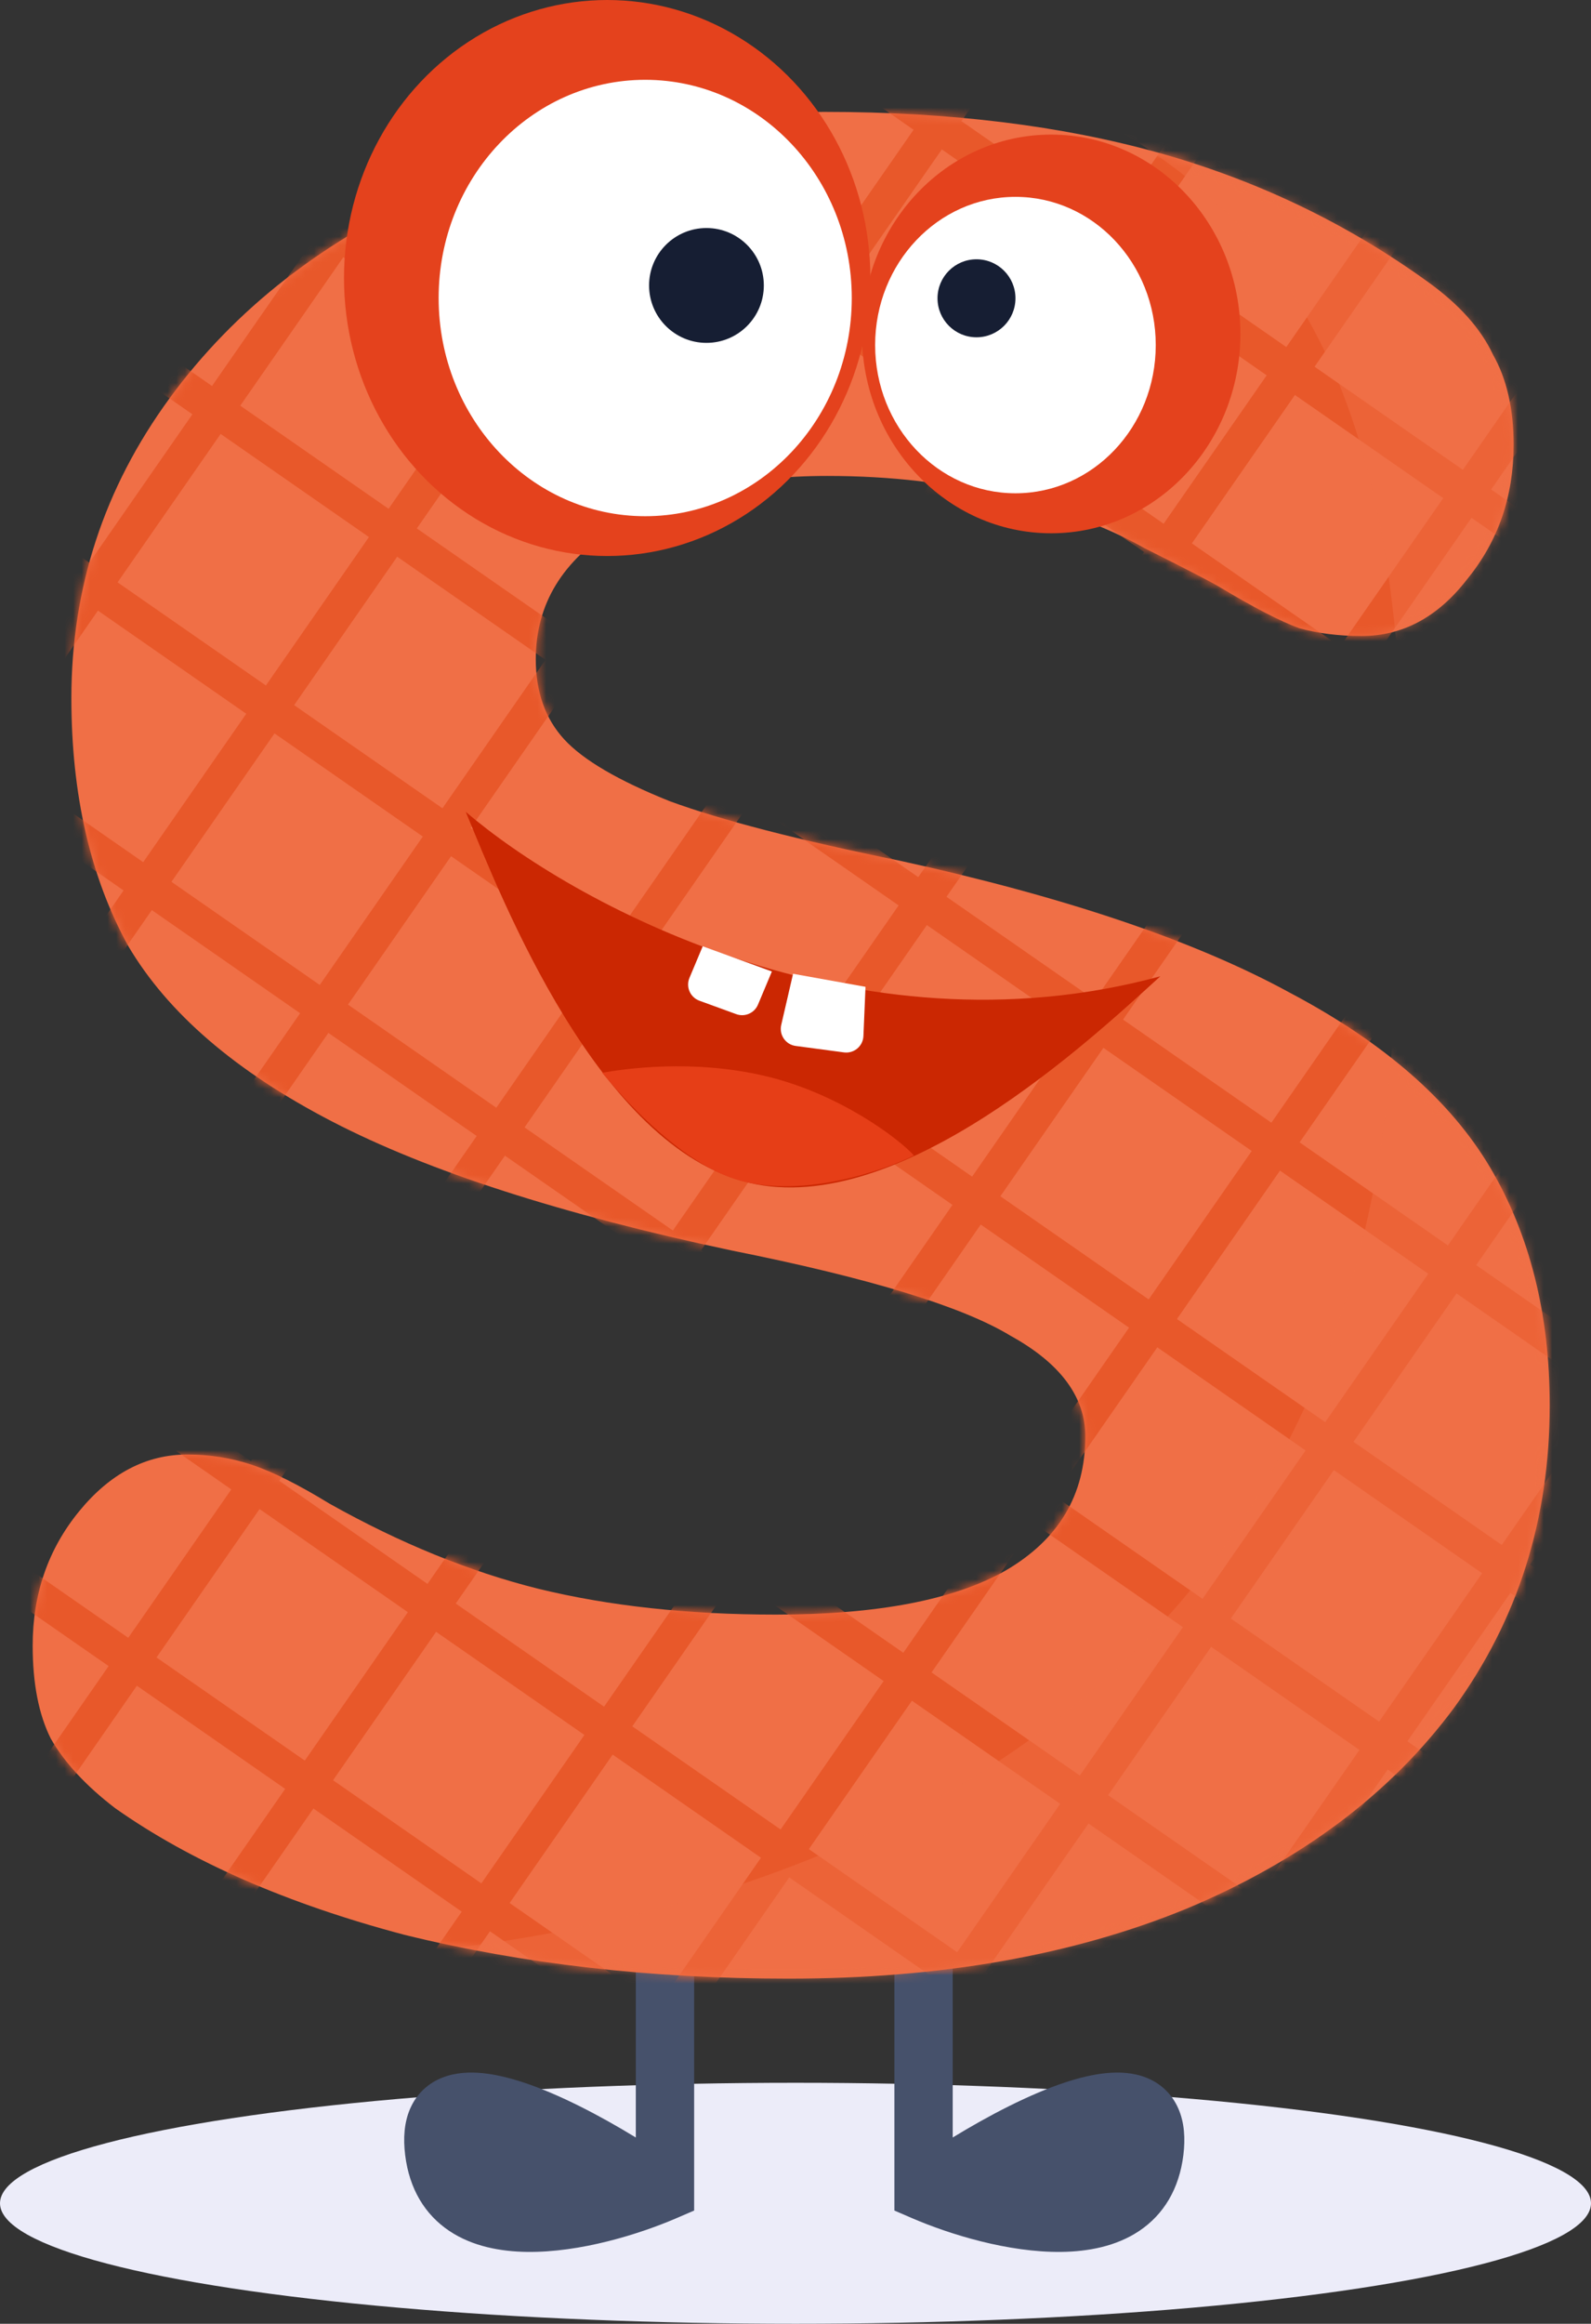 <svg width="185" height="270" viewBox="0 0 185 270" fill="none" xmlns="http://www.w3.org/2000/svg">
<rect x="0" y="0" width="185" height="270" fill="#333333" stroke="none"/>
<ellipse cx="92.5" cy="256" rx="92.5" ry="14" fill="#ECECF9"/>
<path d="M107.39 254.614C116.967 247.926 135.743 237.635 134.237 249.965C132.732 262.295 115.712 258.202 107.39 254.614Z" fill="#46516B"/>
<path fill-rule="evenodd" clip-rule="evenodd" d="M104 201L110.78 201L110.781 248.356C114.937 245.822 119.711 243.312 123.914 241.936C125.485 241.422 127.076 241.031 128.595 240.88C130.087 240.732 131.73 240.793 133.26 241.392C134.899 242.034 136.246 243.237 137.014 244.99C137.733 246.63 137.833 248.49 137.603 250.376C137.118 254.344 135.296 257.323 132.461 259.217C129.768 261.016 126.5 261.61 123.413 261.649C117.26 261.727 110.424 259.613 106.048 257.727L104 256.844L104 201ZM115.076 253.684C117.818 254.411 120.722 254.902 123.327 254.869C125.723 254.839 127.513 254.368 128.695 253.579C129.734 252.884 130.604 251.752 130.872 249.554C131.018 248.36 130.862 247.844 130.804 247.712C130.8 247.71 130.795 247.709 130.789 247.706C130.62 247.64 130.162 247.539 129.264 247.628C128.392 247.714 127.305 247.96 126.025 248.38C122.69 249.472 118.729 251.503 115.076 253.684Z" fill="#46516B"/>
<path d="M77.323 254.614C67.746 247.926 48.97 237.635 50.475 249.965C51.981 262.295 69.001 258.202 77.323 254.614Z" fill="#46516B"/>
<path fill-rule="evenodd" clip-rule="evenodd" d="M80.713 201L73.932 201L73.932 248.356C69.776 245.822 65.002 243.312 60.798 241.936C59.228 241.422 57.637 241.031 56.118 240.88C54.626 240.732 52.983 240.793 51.453 241.392C49.813 242.034 48.467 243.237 47.699 244.99C46.98 246.63 46.88 248.49 47.11 250.376C47.594 254.344 49.417 257.323 52.252 259.217C54.945 261.016 58.212 261.61 61.3 261.649C67.453 261.727 74.289 259.613 78.665 257.727L80.713 256.844L80.713 201ZM69.637 253.684C66.895 254.411 63.99 254.902 61.386 254.869C58.989 254.839 57.2 254.368 56.018 253.579C54.979 252.884 54.109 251.752 53.841 249.554C53.695 248.36 53.851 247.844 53.909 247.712C53.913 247.71 53.918 247.709 53.924 247.706C54.092 247.64 54.551 247.539 55.449 247.628C56.321 247.714 57.407 247.96 58.688 248.38C62.023 249.472 65.984 251.503 69.637 253.684Z" fill="#46516B"/>
<path d="M91.7 229.9C75.7 229.9 60.8 228.2 47 224.8C33.4 221.2 22.2 216.3 13.4 210.1C10 207.5 7.5 204.8 5.9 202C4.5 199.2 3.8 195.6 3.8 191.2C3.8 185.2 5.6 180 9.2 175.6C12.8 171.2 17 169 21.8 169C24.4 169 26.9 169.4 29.3 170.2C31.7 171 34.7 172.5 38.3 174.7C46.5 179.3 54.6 182.6 62.6 184.6C70.8 186.6 80 187.6 90.2 187.6C102 187.6 110.9 185.9 116.9 182.5C123.1 178.9 126.2 173.7 126.2 166.9C126.2 162.3 123.3 158.4 117.5 155.2C111.9 151.8 101.1 148.5 85.1 145.3C65.3 141.1 49.8 136.1 38.6 130.3C27.4 124.5 19.5 117.7 14.9 109.9C10.5 101.9 8.3 92.3 8.3 81.1C8.3 68.3 12.1 56.7 19.7 46.3C27.3 35.9 37.7 27.8 50.9 22C64.3 16 79.3 13 95.9 13C110.5 13 123.5 14.6 134.9 17.8C146.3 21 156.7 26 166.1 32.8C169.7 35.4 172.2 38.2 173.6 41.2C175.2 44 176 47.5 176 51.7C176 57.7 174.2 62.9 170.6 67.3C167.2 71.7 163.1 73.9 158.3 73.9C155.7 73.9 153.3 73.6 151.1 73C148.9 72.2 145.8 70.6 141.8 68.2C140.8 67.6 137.9 66.1 133.1 63.7C128.5 61.1 123 59.1 116.6 57.7C110.4 56.1 103.6 55.3 96.2 55.3C86 55.3 77.8 57.3 71.6 61.3C65.4 65.1 62.3 70.2 62.3 76.6C62.3 80.4 63.4 83.5 65.6 85.9C67.8 88.3 71.9 90.7 77.9 93.1C83.9 95.3 92.8 97.6 104.6 100C123.8 104.2 138.9 109.3 149.9 115.3C160.9 121.1 168.7 127.9 173.3 135.7C177.9 143.5 180.2 152.7 180.2 163.3C180.2 176.5 176.5 188.2 169.1 198.4C161.7 208.4 151.3 216.2 137.9 221.8C124.7 227.2 109.3 229.9 91.7 229.9Z" fill="#F06F46"/>
<mask id="mask0" mask-type="alpha" maskUnits="userSpaceOnUse" x="3" y="13" width="178" height="217">
<path d="M91.7 229.9C75.7 229.9 60.8 228.2 47 224.8C33.4 221.2 22.2 216.3 13.4 210.1C10 207.5 7.5 204.8 5.9 202C4.5 199.2 3.8 195.6 3.8 191.2C3.8 185.2 5.6 180 9.2 175.6C12.8 171.2 17 169 21.8 169C24.4 169 26.9 169.4 29.3 170.2C31.7 171 34.7 172.5 38.3 174.7C46.5 179.3 54.6 182.6 62.6 184.6C70.8 186.6 80 187.6 90.2 187.6C102 187.6 110.9 185.9 116.9 182.5C123.1 178.9 126.2 173.7 126.2 166.9C126.2 162.3 123.3 158.4 117.5 155.2C111.9 151.8 101.1 148.5 85.1 145.3C65.3 141.1 49.8 136.1 38.6 130.3C27.4 124.5 19.5 117.7 14.9 109.9C10.5 101.9 8.3 92.3 8.3 81.1C8.3 68.3 12.1 56.7 19.7 46.3C27.3 35.9 37.7 27.8 50.9 22C64.3 16 79.3 13 95.9 13C110.5 13 123.5 14.6 134.9 17.8C146.3 21 156.7 26 166.1 32.8C169.7 35.4 172.2 38.2 173.6 41.2C175.2 44 176 47.5 176 51.7C176 57.7 174.2 62.9 170.6 67.3C167.2 71.7 163.1 73.9 158.3 73.9C155.7 73.9 153.3 73.6 151.1 73C148.9 72.2 145.8 70.6 141.8 68.2C140.8 67.6 137.9 66.1 133.1 63.7C128.5 61.1 123 59.1 116.6 57.7C110.4 56.1 103.6 55.3 96.2 55.3C86 55.3 77.8 57.3 71.6 61.3C65.4 65.1 62.3 70.2 62.3 76.6C62.3 80.4 63.4 83.5 65.6 85.9C67.8 88.3 71.9 90.7 77.9 93.1C83.9 95.3 92.8 97.6 104.6 100C123.8 104.2 138.9 109.3 149.9 115.3C160.9 121.1 168.7 127.9 173.3 135.7C177.9 143.5 180.2 152.7 180.2 163.3C180.2 176.5 176.5 188.2 169.1 198.4C161.7 208.4 151.3 216.2 137.9 221.8C124.7 227.2 109.3 229.9 91.7 229.9Z" fill="#F06F46"/>
</mask>
<g mask="url(#mask0)">
<path d="M-3.998 27.377L218.546 182.022" stroke="#E8582A" stroke-width="4"/>
<path d="M10.268 6.847L232.813 161.492" stroke="#E8582A" stroke-width="4"/>
<path d="M24.535 -13.683L247.079 140.962" stroke="#E8582A" stroke-width="4"/>
<path d="M38.801 -34.213L261.345 120.432" stroke="#E8582A" stroke-width="4"/>
<path d="M-46.796 88.966L175.748 243.612" stroke="#E8582A" stroke-width="4"/>
<path d="M-18.264 47.907L204.28 202.552" stroke="#E8582A" stroke-width="4"/>
<path d="M-61.062 109.496L161.482 264.142" stroke="#E8582A" stroke-width="4"/>
<path d="M-32.53 68.437L190.014 223.082" stroke="#E8582A" stroke-width="4"/>
<path d="M-75.328 130.026L147.216 284.671" stroke="#E8582A" stroke-width="4"/>
<path d="M190.861 28.222L36.215 250.767" stroke="#E8582A" stroke-width="4"/>
<path d="M211.391 42.489L56.745 265.033" stroke="#E8582A" stroke-width="4"/>
<path d="M231.92 56.755L77.275 279.299" stroke="#E8582A" stroke-width="4"/>
<path d="M252.45 71.021L97.805 293.565" stroke="#E8582A" stroke-width="4"/>
<path d="M129.271 -14.576L-25.374 207.968" stroke="#E8582A" stroke-width="4"/>
<path d="M170.331 13.956L15.686 236.5" stroke="#E8582A" stroke-width="4"/>
<path d="M108.741 -28.842L-45.904 193.702" stroke="#E8582A" stroke-width="4"/>
<path d="M149.801 -0.31L-4.844 222.234" stroke="#E8582A" stroke-width="4"/>
<path d="M88.211 -43.108L-66.434 179.436" stroke="#E8582A" stroke-width="4"/>
<g style="mix-blend-mode:multiply">
<path d="M100.423 1.634L100.593 1.701C105.334 3.582 109.894 5.39 114.24 7.258L221.928 51.095L283.283 133.705L242.727 250.886L154.737 312.495C79.79 275.269 -62.615 204.253 -32.665 218.005C4.771 235.195 151.099 243.511 161.634 124.406C169.096 40.051 148.187 21.848 114.24 7.258L100.423 1.634Z" fill="#F06F46" fill-opacity="0.46"/>
</g>
</g>
<path d="M134.921 113.437C99.339 123.102 66.25 104.72 54.153 94.321C58.405 104.576 69.593 133.282 87.109 137.428C104.626 141.573 126.848 120.775 134.921 113.437Z" fill="#CB2702"/>
<path d="M89.754 112.878L81.712 109.949L80.17 113.62C79.728 114.674 80.256 115.883 81.329 116.274L85.608 117.833C86.61 118.199 87.723 117.713 88.137 116.729L89.754 112.878Z" fill="white"/>
<path d="M100.64 114.66L92.217 113.145L90.84 119.095C90.574 120.244 91.354 121.373 92.523 121.529L98.135 122.278C99.301 122.434 100.349 121.555 100.398 120.381L100.64 114.66Z" fill="white"/>
<path d="M89.017 125.033C80.453 123.007 72.513 124.21 70.012 124.646C74.814 130.407 80.745 135.757 86.138 137.197C93.586 139.187 102.778 135.998 106.274 134.256C104.511 132.297 97.58 127.06 89.017 125.033Z" fill="#E63E17"/>
<ellipse cx="122.229" cy="38.8" rx="22.004" ry="23.162" fill="#E4421D"/>
<ellipse cx="70.602" cy="32.302" rx="30.602" ry="32.302" fill="#E4421D"/>
<ellipse cx="118.075" cy="40.094" rx="16.315" ry="17.221" fill="white"/>
<circle cx="113.545" cy="34.658" r="4.532" fill="#161E33"/>
<ellipse cx="75.024" cy="34.626" rx="24.019" ry="25.353" fill="white"/>
<circle cx="82.146" cy="33.167" r="6.672" fill="#161E33"/>
</svg>
